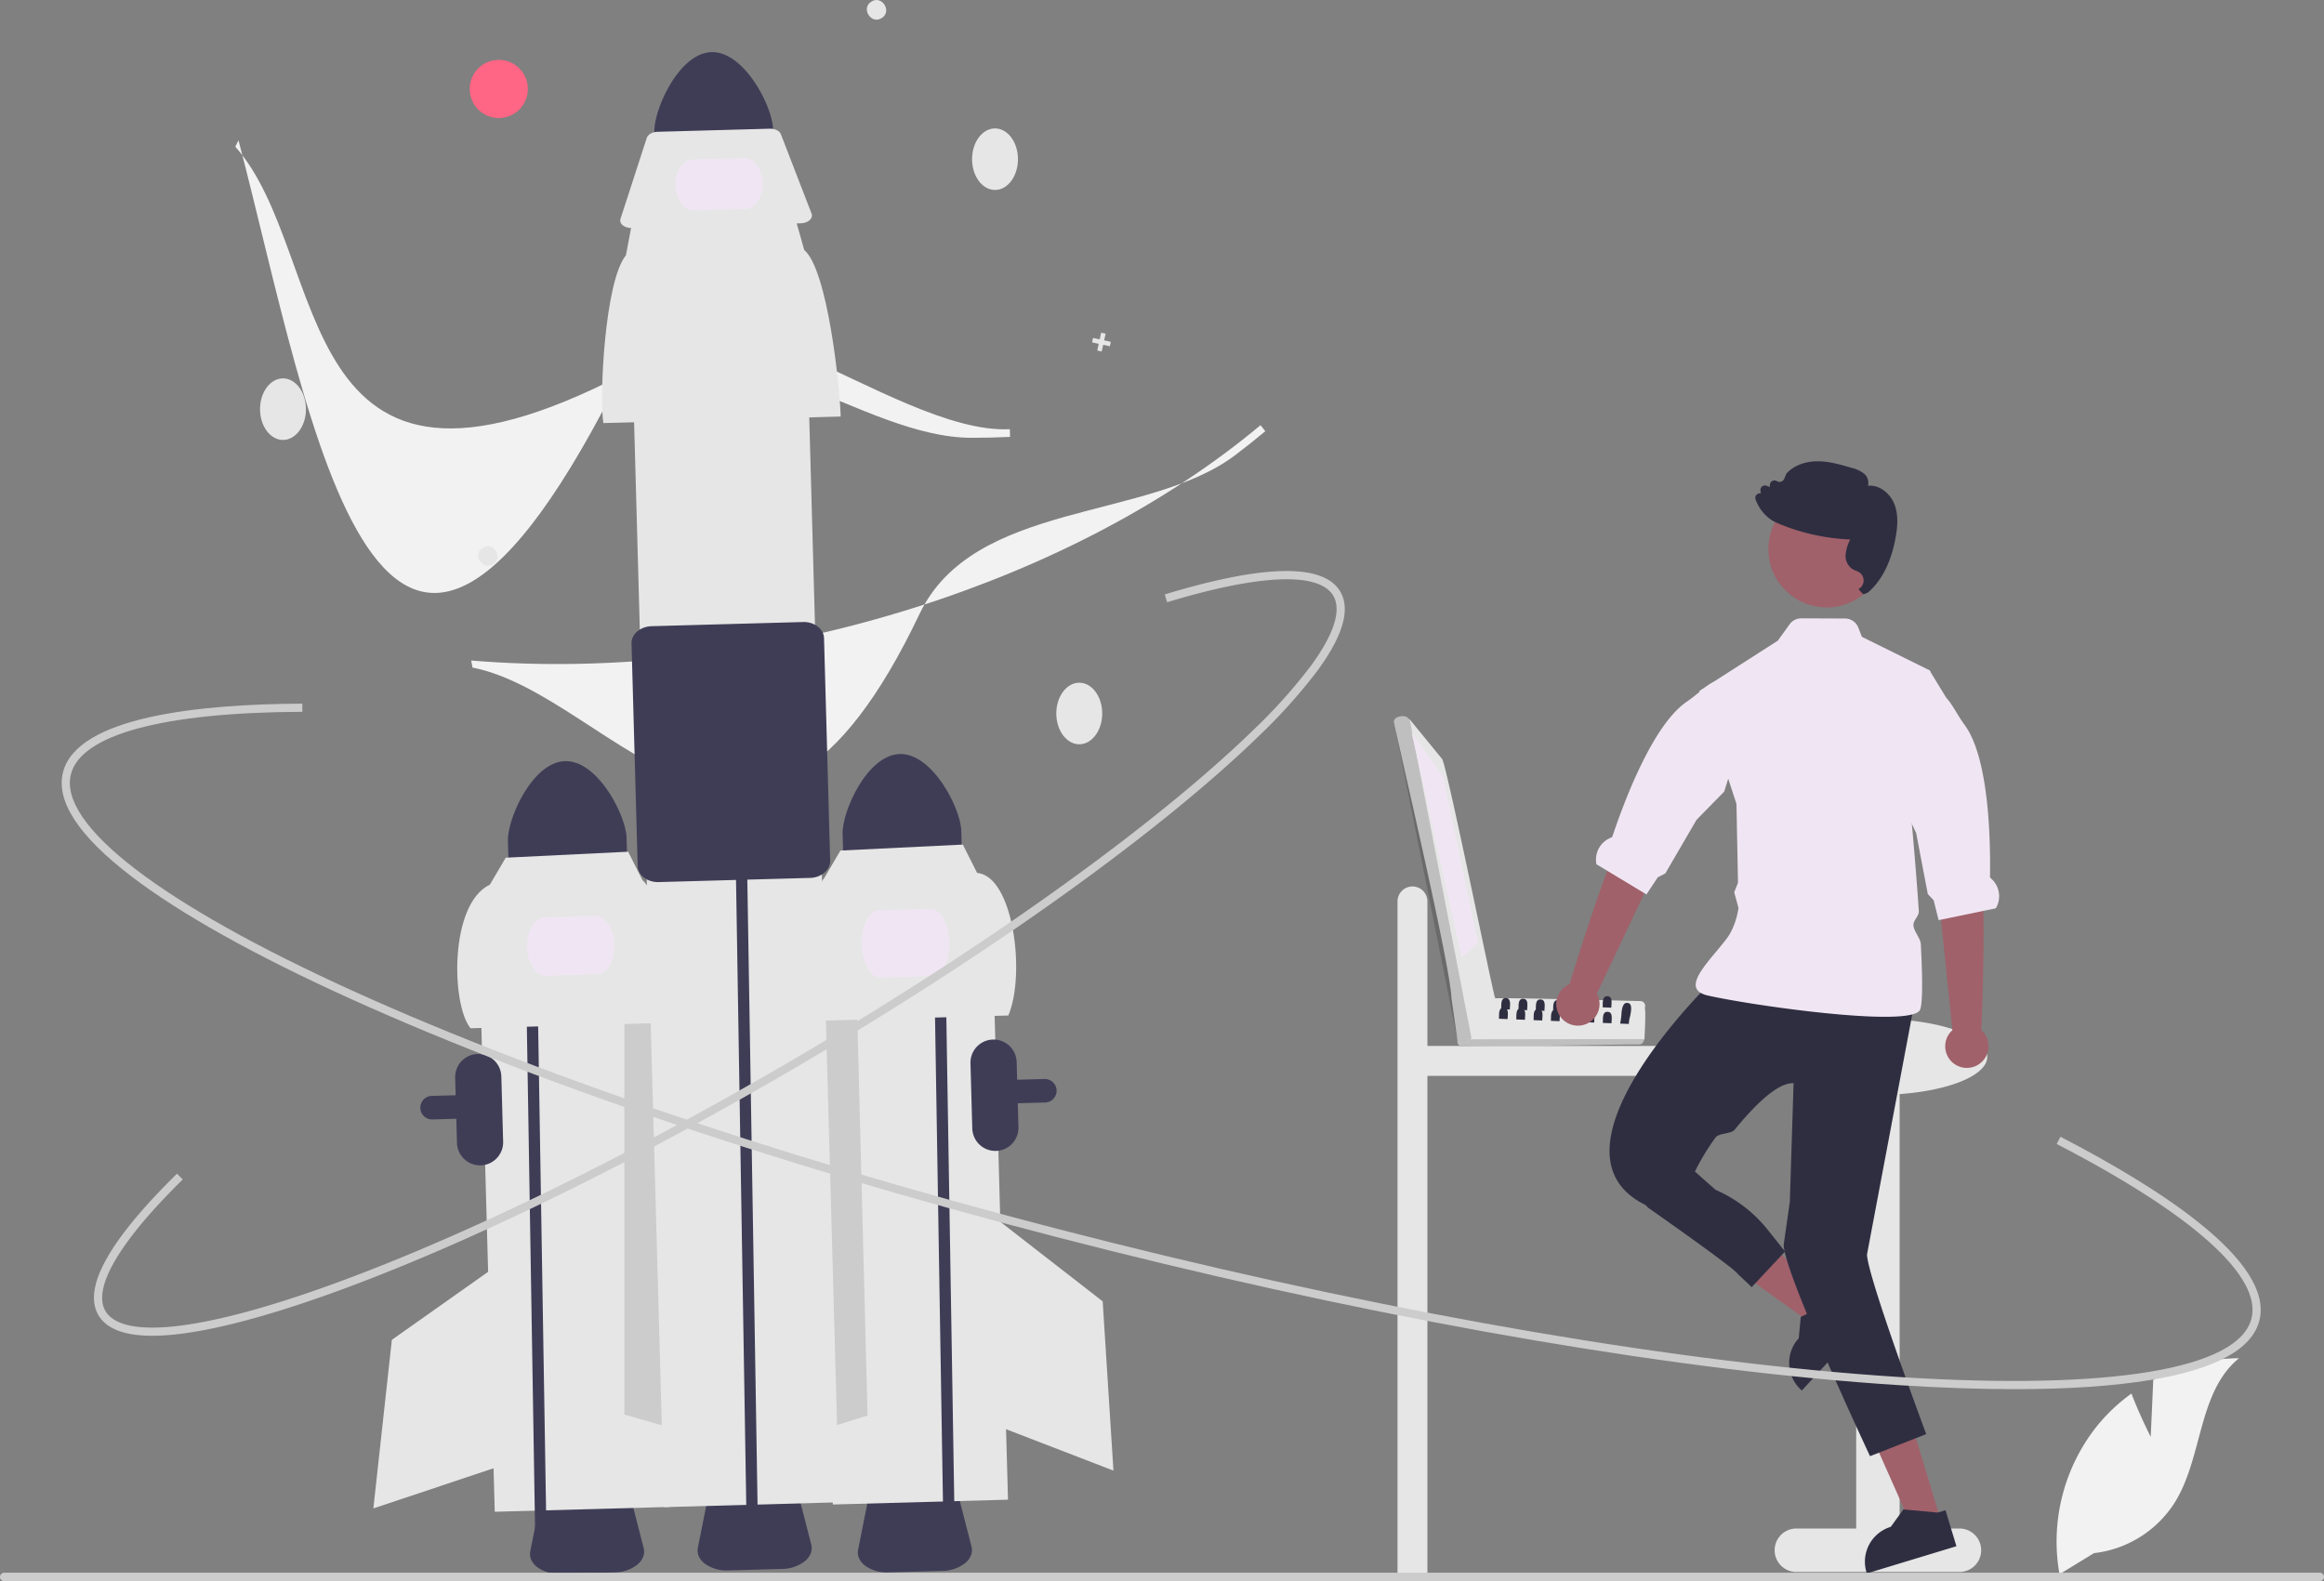 <svg xmlns="http://www.w3.org/2000/svg" data-name="Layer 1" width="855.157" height="581.907"><rect width="100%" height="100%" fill="#808080" stroke="none"/><path d="M519.741 326.238a5.5 5.5 0 0 1 5.5 5.5v53.206h105.5a5.5 5.5 0 0 1 0 11h-105.5v184h-11V331.738a5.5 5.5 0 0 1 5.5-5.5Z" fill="#e6e6e6"/><path d="m226.147 578.694-19.832.548a13.812 13.812 0 0 1-8.486-2.38c-2.154-1.601-3.142-3.767-2.708-5.942l3.902-19.613c.736-3.7 5.27-6.497 10.78-6.649l10.953-.302c5.51-.152 10.191 2.39 11.13 6.044l4.98 19.368c.552 2.147-.315 4.364-2.377 6.083a13.812 13.812 0 0 1-8.342 2.843ZM346.777 578.134l-19.832.547a13.812 13.812 0 0 1-8.485-2.379c-2.154-1.602-3.142-3.767-2.709-5.942l3.903-19.613c.735-3.7 5.27-6.497 10.78-6.65l10.952-.302c5.51-.152 10.192 2.39 11.13 6.044l4.98 19.368c.552 2.148-.315 4.365-2.377 6.083a13.812 13.812 0 0 1-8.342 2.844ZM157.282 411.63a4.331 4.331 0 0 1 1.595-8.308l225.468-6.226a4.33 4.33 0 0 1 4.448 4.208 4.336 4.336 0 0 1-4.209 4.449l-225.468 6.225a4.307 4.307 0 0 1-1.834-.349Z" fill="#3f3d56"/><path fill="#e6e6e6" d="m176.042 338.768 64.449-1.78 6.009 217.598-64.45 1.78z"/><path fill="#ccc" d="m242.126 333.079-12.389 33.749.011 153.759 15.096 4.329-2.718-191.837z"/><path d="M207.93 280.122c-12.057.342-21.256 21.209-21.035 29.352l.407 14.741 43.659-1.205-.407-14.742c-.229-8.142-10.566-28.47-22.624-28.146ZM176.878 428.88a8.51 8.51 0 0 1-8.731-8.261l-.663-23.991a8.5 8.5 0 1 1 16.994-.47l.662 23.991a8.51 8.51 0 0 1-8.262 8.732Z" fill="#3f3d56"/><path fill="#3f3d56" d="m193.233 339.284-.305-15.855 4.158-.103.305 15.804 3.769 230.346-4.159.115"/><path d="m247.881 376.36-74.738 2.065c-7.139-8.706-7.787-45.793 7.11-52.851l5.843-9.92 45.042-2.2 5.265 10.446c7.41 6.305 11.231 43.161 11.478 52.46Z" fill="#e6e6e6"/><path d="m219.75 358.573-18.9.522c-3.646.101-6.747-4.63-6.91-10.546s2.671-10.811 6.318-10.912l18.9-.522c3.648-.1 6.748 4.631 6.912 10.547s-2.672 10.81-6.32 10.911Z" fill="#f0e6f3"/><path fill="#e6e6e6" d="m183.151 465.568-38.959 27.52-6.806 62.05 45.448-15.185.317-74.385zM300.453 336.103l64.449-1.78 6.009 217.598-64.45 1.78z"/><path fill="#ccc" d="m301.996 333.806 13.261 33.416 3.979 153.708-14.979 4.719-2.261-191.843z"/><ellipse cx="397.132" cy="262.584" rx="8.447" ry="11.327" fill="#e6e6e6"/><path d="M331.083 277.492c-12.057.342-21.257 21.209-21.036 29.352l.407 14.741 43.66-1.205-.407-14.742c-.23-8.143-10.566-28.47-22.624-28.146ZM343.567 344.247l-.305-15.855 4.158-.104.305 15.805 3.769 230.346-4.159.115" fill="#3f3d56"/><path d="m371.034 373.73-74.739 2.064c-1.303-7.876.383-44.632 7.111-52.85l5.843-9.92 45.042-2.2 5.264 10.445c13.299 1.084 17.95 37.204 11.479 52.462Z" fill="#e6e6e6"/><path d="m342.995 359.254-18.9.522c-3.647.1-6.769-5.374-6.957-12.202s2.626-12.466 6.273-12.567l18.9-.522c3.647-.1 6.768 5.374 6.957 12.202s-2.626 12.466-6.273 12.567Z" fill="#f0e6f3"/><path fill="#e6e6e6" d="m368.086 449.662 37.663 29.268 3.966 62.297-44.706-17.244 3.077-74.321z"/><path d="M357.568 161.12c-40.413 0-86.857-44.845-127.949-23.538-124.415 64.514-107.288-43.44-143.032-83.589l1.174-2.353c27.06 103.218 51.543 267.692 142.398 83.204 22.76-46.214 97.456 25.22 141.424 23.113l.076 2.83q-6.965.335-14.09.334ZM454.565 167.467c-32.215 24.4-96.316 16.691-116.208 58.487-60.228 126.545-111.754 30.148-164.488 19.723l-.485-2.584c52.79 4.378 109.414-2.416 163.751-19.648 49.104-15.571 92.914-38.735 126.692-66.962l1.769 2.21q-5.35 4.473-11.03 8.774Z" fill="#f2f2f2"/><ellipse cx="104.132" cy="150.584" rx="8.447" ry="11.327" fill="#e6e6e6"/><ellipse cx="366.132" cy="58.584" rx="8.447" ry="11.327" fill="#e6e6e6"/><path d="M181.47 207.63c-3.861 2.572-7.814-3.552-3.878-6.011 3.862-2.573 7.815 3.551 3.879 6.01ZM324.47 6.63c-3.861 2.572-7.814-3.552-3.878-6.011 3.862-2.573 7.815 3.551 3.879 6.01ZM408.749 125.801l-2.457-.539.538-2.458-1.638-.359-.539 2.458-2.457-.538-.359 1.638 2.457.539-.538 2.457 1.638.359.539-2.458 2.457.539.359-1.638z" fill="#e6e6e6"/><circle cx="183.535" cy="32.737" r="10.702" fill="#ff6584"/><path d="M261.816 19.19c-12.058.343-21.257 21.21-21.036 29.352l.407 14.742 43.66-1.206-.408-14.741c-.228-8.143-10.565-28.47-22.623-28.147ZM287.813 577.41l-19.833.547a13.812 13.812 0 0 1-8.485-2.38c-2.154-1.601-3.142-3.767-2.709-5.942l3.903-19.612c.735-3.7 5.27-6.498 10.78-6.65l10.952-.302c5.51-.152 10.192 2.39 11.13 6.044l4.98 19.368c.552 2.147-.315 4.364-2.377 6.083a13.812 13.812 0 0 1-8.341 2.843Z" fill="#3f3d56"/><path fill="#e6e6e6" d="m232.207 114.816 64.45-1.78 12.145 439.848-64.45 1.78z"/><path fill="#3f3d56" d="m270.868 325.949-.305-15.855 4.158-.103.305 15.804 3.769 230.346-4.159.115"/><path d="m309.345 153.292-87.326 2.41c-1.522-9.202.447-52.15 8.309-61.751l2.154-11.462 60.297-1.665 3.154 11.17c8.66 7.369 13.124 50.432 13.412 61.298Z" fill="#e6e6e6"/><path d="m294.685 82.176-62.223 1.718c-2.297.064-4.193-1.142-4.236-2.693a1.952 1.952 0 0 1 .097-.658l9.665-29.776c.414-1.275 2.061-2.211 3.984-2.264l41.265-1.14c1.922-.053 3.619.791 4.103 2.042L298.633 78.6c.578 1.493-.756 3.047-2.98 3.47a6.08 6.08 0 0 1-.968.105Z" fill="#e6e6e6"/><path d="M238.6 323.926a7.626 7.626 0 0 1-1.58-.915 5.604 5.604 0 0 1-2.38-4.321l-2.26-81.878c-.094-3.389 3.225-6.24 7.397-6.356l55.703-1.538c4.173-.116 7.643 2.549 7.737 5.938l2.261 81.878a5.603 5.603 0 0 1-2.137 4.446 8.506 8.506 0 0 1-5.261 1.91l-55.703 1.538a8.92 8.92 0 0 1-3.777-.702Z" fill="#3f3d56"/><path d="m274.253 76.907-18.9.522c-3.648.1-6.732-4.02-6.874-9.184s2.71-9.45 6.356-9.55l18.9-.522c3.647-.1 6.731 4.02 6.874 9.184s-2.71 9.45-6.356 9.55Z" fill="#f0e6f3"/><path d="M721.009 562.528h-22V402.651c18.402-1.32 32.232-6.955 32.232-13.707 0-7.732-18.132-14-40.5-14s-40.5 6.268-40.5 14c0 6.817 14.1 12.494 32.768 13.742v159.842h-22a8 8 0 0 0 0 16h60a8 8 0 0 0 0-16Z" fill="#e6e6e6"/><path fill="#a0616a" d="m676.847 481.363-7.227 7.875-33.814-24.126 10.665-11.623 30.376 27.874z"/><path d="M658.368 502.148a13.322 13.322 0 0 0 4.336 9.308l.318.296 9.478-10.329 13.82-15.064-10.202-9.366-1.843 2.012-.192.207-9.182 4.343-1.945.925-.333.155-.733 7.865v.008a13.283 13.283 0 0 0-3.522 9.64Z" fill="#2f2e41"/><path fill="#a0616a" d="m714.287 559.924-10.227 3.107-16.85-37.968 15.094-4.585 11.983 39.446z"/><path d="m686.801 578.643.126.421 32.976-10.017-4.025-13.251-2.604.791-.274.082-12.26-1.125-.362-.03-4.64 6.4a13.413 13.413 0 0 0-8.937 16.729Z" fill="#2f2e41"/><path data-name="Path 17" d="M629.957 361.128s-65.294 63.042-24.016 82.556h12.758a84.503 84.503 0 0 1 12.611-25.108c1.206-1.577 5.721-1.257 6.975-2.794 7.657-9.387 15.959-17.448 21.692-17.128l-1.372 43.558-2.22 15.537c-1.165 8.032 31.728 78.161 31.728 78.161l20.674-8.125s-21.54-57.762-21.792-66.09l17.261-91.561Z" fill="#2f2e41"/><path d="M624.512 364.237a3.89 3.89 0 0 0 1.273 1.154 8.99 8.99 0 0 0 2.67.992c14.702 3.337 62.726 10.254 75.193 6.955 1.532-.4 2.53-.962 2.856-1.702 1.043-2.338.91-12.215.296-24.142-.111-2.234-2.575-4.654-2.723-6.992-.103-1.753 2.109-3.403 1.99-5.186-.813-12.06-1.864-24.349-2.567-32.118-.444-4.994-.747-8.116-.747-8.116l7.583-47.817-.355-.585-.4-.2-24.452-12.104-1.331-3.403a5.267 5.267 0 0 0-4.876-3.337l-16.107-.066a5.249 5.249 0 0 0-4.284 2.175l-4.365 6.044-28.855 18.497.111.34 13.54 41.203.066 3.211v.008l.503 25.821-1.398 3.5 1.576 5.741s-.725 6.71-4.61 11.697c-3.521 4.528-8.005 9.249-10.032 13.081v.007c-1.125 2.117-1.502 3.951-.555 5.342Z" fill="#f0e6f3"/><path data-name="Path 18" d="m602.806 439.939 3.49 4.41s32.097 22.456 33.2 24.554l5.072 4.8 12.274-13.12-6.383-8a50.107 50.107 0 0 0-19.22-14.716l-9.783-8.679Z" fill="#2f2e41"/><path d="m718.425 379.131-5.845-56.577-1.543-23.286 16.36-2.958s-.648 16.65 1.495 26.044c2.115 9.27.28 55.535.15 56.772a7.96 7.96 0 1 1-10.617.005Z" fill="#a0616a"/><path d="m698.943 293.447 4.557 9.751 1.59 3.396 4.285 22.433 2.138 2.272 1.842 7.332.866-.178 15.61-3.233 4.551-.94a8.65 8.65 0 0 0-1.568-10.824c-.311-.281-.57-.555-.563-.814.26-15.604-.695-44.096-9.315-55.823-2.737-3.721-4.38-7.428-6.77-10.017-.007-.008-.007-.015-.014-.015l-5.816-9.522-.355-.585-.4-.2Z" fill="#f0e6f3"/><circle data-name="Ellipse 5" cx="672.128" cy="202.131" r="21.431" fill="#a0616a"/><path d="M697.575 197.52c.628-3.602 1.117-8.27-.68-12.42-1.52-3.493-5.321-6.768-9.546-6.326a4.399 4.399 0 0 0-1.372-4.4 11.555 11.555 0 0 0-4.689-2.204c-3.97-1.167-8.084-2.377-12.331-2.4-4.767-.025-8.99 1.608-11.58 4.487l-.064.093-.776 1.854a1.868 1.868 0 0 1-1.149 1.057 1.836 1.836 0 0 1-1.553-.19 1.695 1.695 0 0 0-2.581 1.366l-.042.79-1.112-.443a1.69 1.69 0 0 0-2.298 1.85l.148.942a1.811 1.811 0 0 0-1.38.31 1.655 1.655 0 0 0-.59 1.86 15.398 15.398 0 0 0 4.285 6.4 12.802 12.802 0 0 0 2.908 1.978q.33.166.685.314a76.252 76.252 0 0 0 26.963 6.108 15.654 15.654 0 0 0-1.674 5.372 5.875 5.875 0 0 0 2.514 5.542 7.4 7.4 0 0 0 1.204.551 7.941 7.941 0 0 1 1.154.535 3.598 3.598 0 0 1-.148 6.243s1.595 1.947 1.85 1.914a4.982 4.982 0 0 0 2.625-1.553c4.641-4.507 7.746-11.107 9.23-19.63Z" fill="#2f2e41"/><path d="m791.398 528.793.931-20.943a67.64 67.64 0 0 1 31.55-7.987c-15.153 12.389-13.26 36.27-23.532 52.929a40.686 40.686 0 0 1-29.836 18.801l-12.68 7.764a68.176 68.176 0 0 1 14.37-55.246 65.854 65.854 0 0 1 12.103-11.245c3.037 8.008 7.094 15.927 7.094 15.927Z" fill="#f2f2f2"/><path d="M855.157 580.354a1.549 1.549 0 0 1-1.554 1.553H1.553a1.553 1.553 0 0 1 0-3.107h852.05a1.549 1.549 0 0 1 1.554 1.554Z" fill="#ccc"/><path d="M366.498 423.566a8.51 8.51 0 0 1-8.731-8.262l-.663-23.991a8.5 8.5 0 0 1 16.994-.47l.662 23.992a8.51 8.51 0 0 1-8.262 8.731Z" fill="#3f3d56"/><path d="M741.354 511.248q-19.368 0-42.456-1.464c-79.614-5.056-182.738-22.633-290.376-49.492-107.638-26.86-206.93-59.794-279.585-92.734C93.544 351.51 66.38 336.32 48.2 322.41c-19.247-14.727-27.666-27.564-25.024-38.153 5.148-20.629 50.731-25.142 88.064-25.295l.013 3c-51.268.21-81.514 8.387-85.166 23.022-4.651 18.64 33.287 47.74 104.087 79.841 72.496 32.868 171.606 65.74 279.074 92.557 107.467 26.816 210.4 44.363 289.84 49.408 77.578 4.928 124.743-2.938 129.394-21.578 3.862-15.477-21.598-38.276-71.69-64.198l1.38-2.664c36.396 18.835 78.645 45.851 73.221 67.588-2.642 10.59-16.105 17.965-40.015 21.923-13.63 2.256-30.37 3.387-50.025 3.387Z" fill="#ccc"/><path d="M56.059 491.595c-10.247 0-16.908-2.546-19.856-7.607-5.814-9.98 3.923-27.494 28.941-52.051l2.102 2.14c-23.24 22.813-33.343 40.001-28.451 48.4 3.096 5.313 12.308 7.218 26.648 5.505 14.236-1.7 33.1-6.765 56.072-15.055 47.291-17.067 106.623-45.856 167.065-81.064 60.44-35.207 114.75-72.617 152.927-105.335 7.332-6.286 13.987-12.333 19.78-17.972a196.96 196.96 0 0 0 20.975-23.377c8.563-11.627 11.453-20.581 8.358-25.895-5.17-8.874-26.888-8.04-61.157 2.353l-.87-2.87c36.766-11.15 58.508-11.484 64.619-.992 3.797 6.518.926 16.337-8.534 29.183a199.923 199.923 0 0 1-21.3 23.748c-5.836 5.683-12.538 11.772-19.919 18.1-38.31 32.833-92.777 70.353-153.37 105.648-60.593 35.297-120.1 64.168-167.555 81.295-23.185 8.367-42.274 13.486-56.735 15.211a82.698 82.698 0 0 1-9.74.635Z" fill="#ccc"/><path d="M603.602 368.423c-7.415-.148-47.24-1.291-53.77-1.01-.37-1.293-12.75 14.573-13.052 14.67a1.808 1.808 0 0 0 .605 2.908c.728.443 64.932-.745 65.71-.59a1.786 1.786 0 0 0 1.593-1.038l.43-.962c.044-1.644.582-10.048.1-11.484a1.778 1.778 0 0 0-1.616-2.494Z" fill="#e6e6e6"/><path d="M782.303 559.959c-.377.905-.859 2.043-2.023 2.001l-65.032.73a1.794 1.794 0 0 1-1.565-2.633Z" transform="translate(-177.185 -177.56)" opacity=".17" style="isolation:isolate"/><path d="M550.135 367.218c-.7-1.21-18.086-87.238-19.537-87.957l-11.87-14.521-1.062-.798c-1.475-.81-5.014-.263-4.695 1.99 2.789 13.37 20.725 89.52 21.118 101.391l2.16 15.124a1.863 1.863 0 0 0 2.3 1.53 3.583 3.583 0 0 0 2.877-2.079c.162-.534 9.522-14.37 8.709-14.68Z" fill="#e6e6e6"/><path d="m695.91 442.3 22.703 117.16c-.759 1.922-4.312 3.268-5.14.747-.014-.003-23.29-116.643-23.314-116.713-.248-2.807 4.39-2.896 5.751-1.195Z" transform="translate(-177.185 -177.56)" opacity=".17" style="isolation:isolate"/><path fill="#f0e6f3" d="m519.409 269.531 11.53 16.072 12.942 61.465-6.016 5.248-18.456-82.785z"/><path d="m596.159 376.71 3.19.13a12.539 12.539 0 0 1 .46-2.76c.48-2.28.91-4.99-1.08-4.98-1.35-.13-1.81 1.58-2.05 3.44a26.318 26.318 0 0 1-.52 4.17ZM577.859 372.42l2.15.08 1.04.04c-.02-1.14.51-3.49-.78-4.07a1.6 1.6 0 0 0-.65-.13c-1.21-.07-1.57.85-1.68 1.91-.07.64-.04 1.32-.06 1.85 0 .11-.01.22-.02.32ZM571.489 372.16l2.16.09 1.03.04c-.02-1.31.67-4.17-1.43-4.21-1.94-.11-1.69 2.36-1.74 3.76 0 .11-.01.22-.02.32ZM565.119 371.91l2.15.08 1.04.04c-.02-1.3.67-4.16-1.43-4.2-1.94-.12-1.69 2.35-1.74 3.76 0 .11-.01.22-.02.32ZM558.749 371.65l2.16.09 1.03.04c-.02-1.31.67-4.16-1.43-4.21-1.94-.11-1.69 2.36-1.74 3.76 0 .11-.01.22-.02.32ZM552.379 371.4l2.15.08 1.04.04c-.02-1.2.56-3.71-.98-4.14h-.01a1.464 1.464 0 0 0-.44-.06 1.506 1.506 0 0 0-.54.05h-.01c-1.34.35-1.15 2.45-1.19 3.71 0 .11-.01.22-.02.32ZM589.729 370.72l3.19.13c0-.12 0-.25.01-.4a13.33 13.33 0 0 0 .04-2.29c-.11-.84-.47-1.5-1.48-1.52-1.03-.06-1.44.6-1.6 1.45a3.116 3.116 0 0 0-.08.44v.01c-.08.78-.03 1.62-.08 2.18ZM583.359 370.46l3.19.13a23.28 23.28 0 0 0 .06-2.58c-.09-.88-.44-1.6-1.49-1.62-1.06-.07-1.47.65-1.63 1.54-.15.86-.07 1.89-.13 2.53Z" fill="#2f2e41"/><path d="m576.989 370.21.95.04 2.24.09c-.01-.48.08-1.18.09-1.87a4.233 4.233 0 0 0-.02-.62c-.08-.93-.41-1.7-1.5-1.72-1.11-.06-1.5.71-1.64 1.65-.14.84-.06 1.81-.12 2.43ZM589.789 376.46l3.19.12c-.01-1.3.67-4.16-1.43-4.2-2.1-.13-1.64 2.77-1.76 4.08ZM583.419 376.2l3.19.13c-.01-1.31.67-4.17-1.43-4.21-2.1-.12-1.64 2.78-1.76 4.08ZM577.049 375.95l3.19.12c-.01-.93.34-2.65-.23-3.57a1.32 1.32 0 0 0-1.2-.63 1.406 1.406 0 0 0-.93.23c-1.02.67-.73 2.79-.83 3.85ZM570.679 375.69l3.19.13c-.01-.93.33-2.64-.22-3.57a1.323 1.323 0 0 0-1.21-.64 1.39 1.39 0 0 0-.93.23c-1.02.69-.73 2.8-.83 3.85ZM564.309 375.44l3.19.12c-.01-.93.34-2.65-.23-3.57a1.32 1.32 0 0 0-1.2-.63 1.405 1.405 0 0 0-.93.23c-1.02.67-.73 2.79-.83 3.85ZM557.939 375.18l3.19.13c-.01-.93.33-2.64-.22-3.57a1.312 1.312 0 0 0-1.21-.64 1.39 1.39 0 0 0-.93.23c-1.02.69-.73 2.8-.83 3.85ZM551.569 374.93l3.19.12c-.01-.93.33-2.64-.23-3.57a1.308 1.308 0 0 0-1.2-.63 1.405 1.405 0 0 0-.93.23c-1.02.68-.73 2.79-.83 3.85Z" fill="#2f2e41"/><path d="m587.595 365.686 24.313-51.42 9.193-21.45-14.448-8.227s-4.921 15.92-10.064 24.068c-5.075 8.04-18.719 52.286-19.006 53.496a7.96 7.96 0 1 0 10.012 3.533Z" fill="#a0616a"/><path d="m587.447 318.079 18.387 11.093 4.17-6.303 2.778-1.433 11.494-19.737 10.163-10.354 13.427-42.919-17.47 2.621-.023.008c-3.112 1.65-5.896 4.601-9.713 7.202-12.026 8.196-22.395 34.752-27.335 49.559-.081.243-.414.412-.8.578a8.653 8.653 0 0 0-5.078 9.685Z" fill="#f0e6f3"/></svg>
